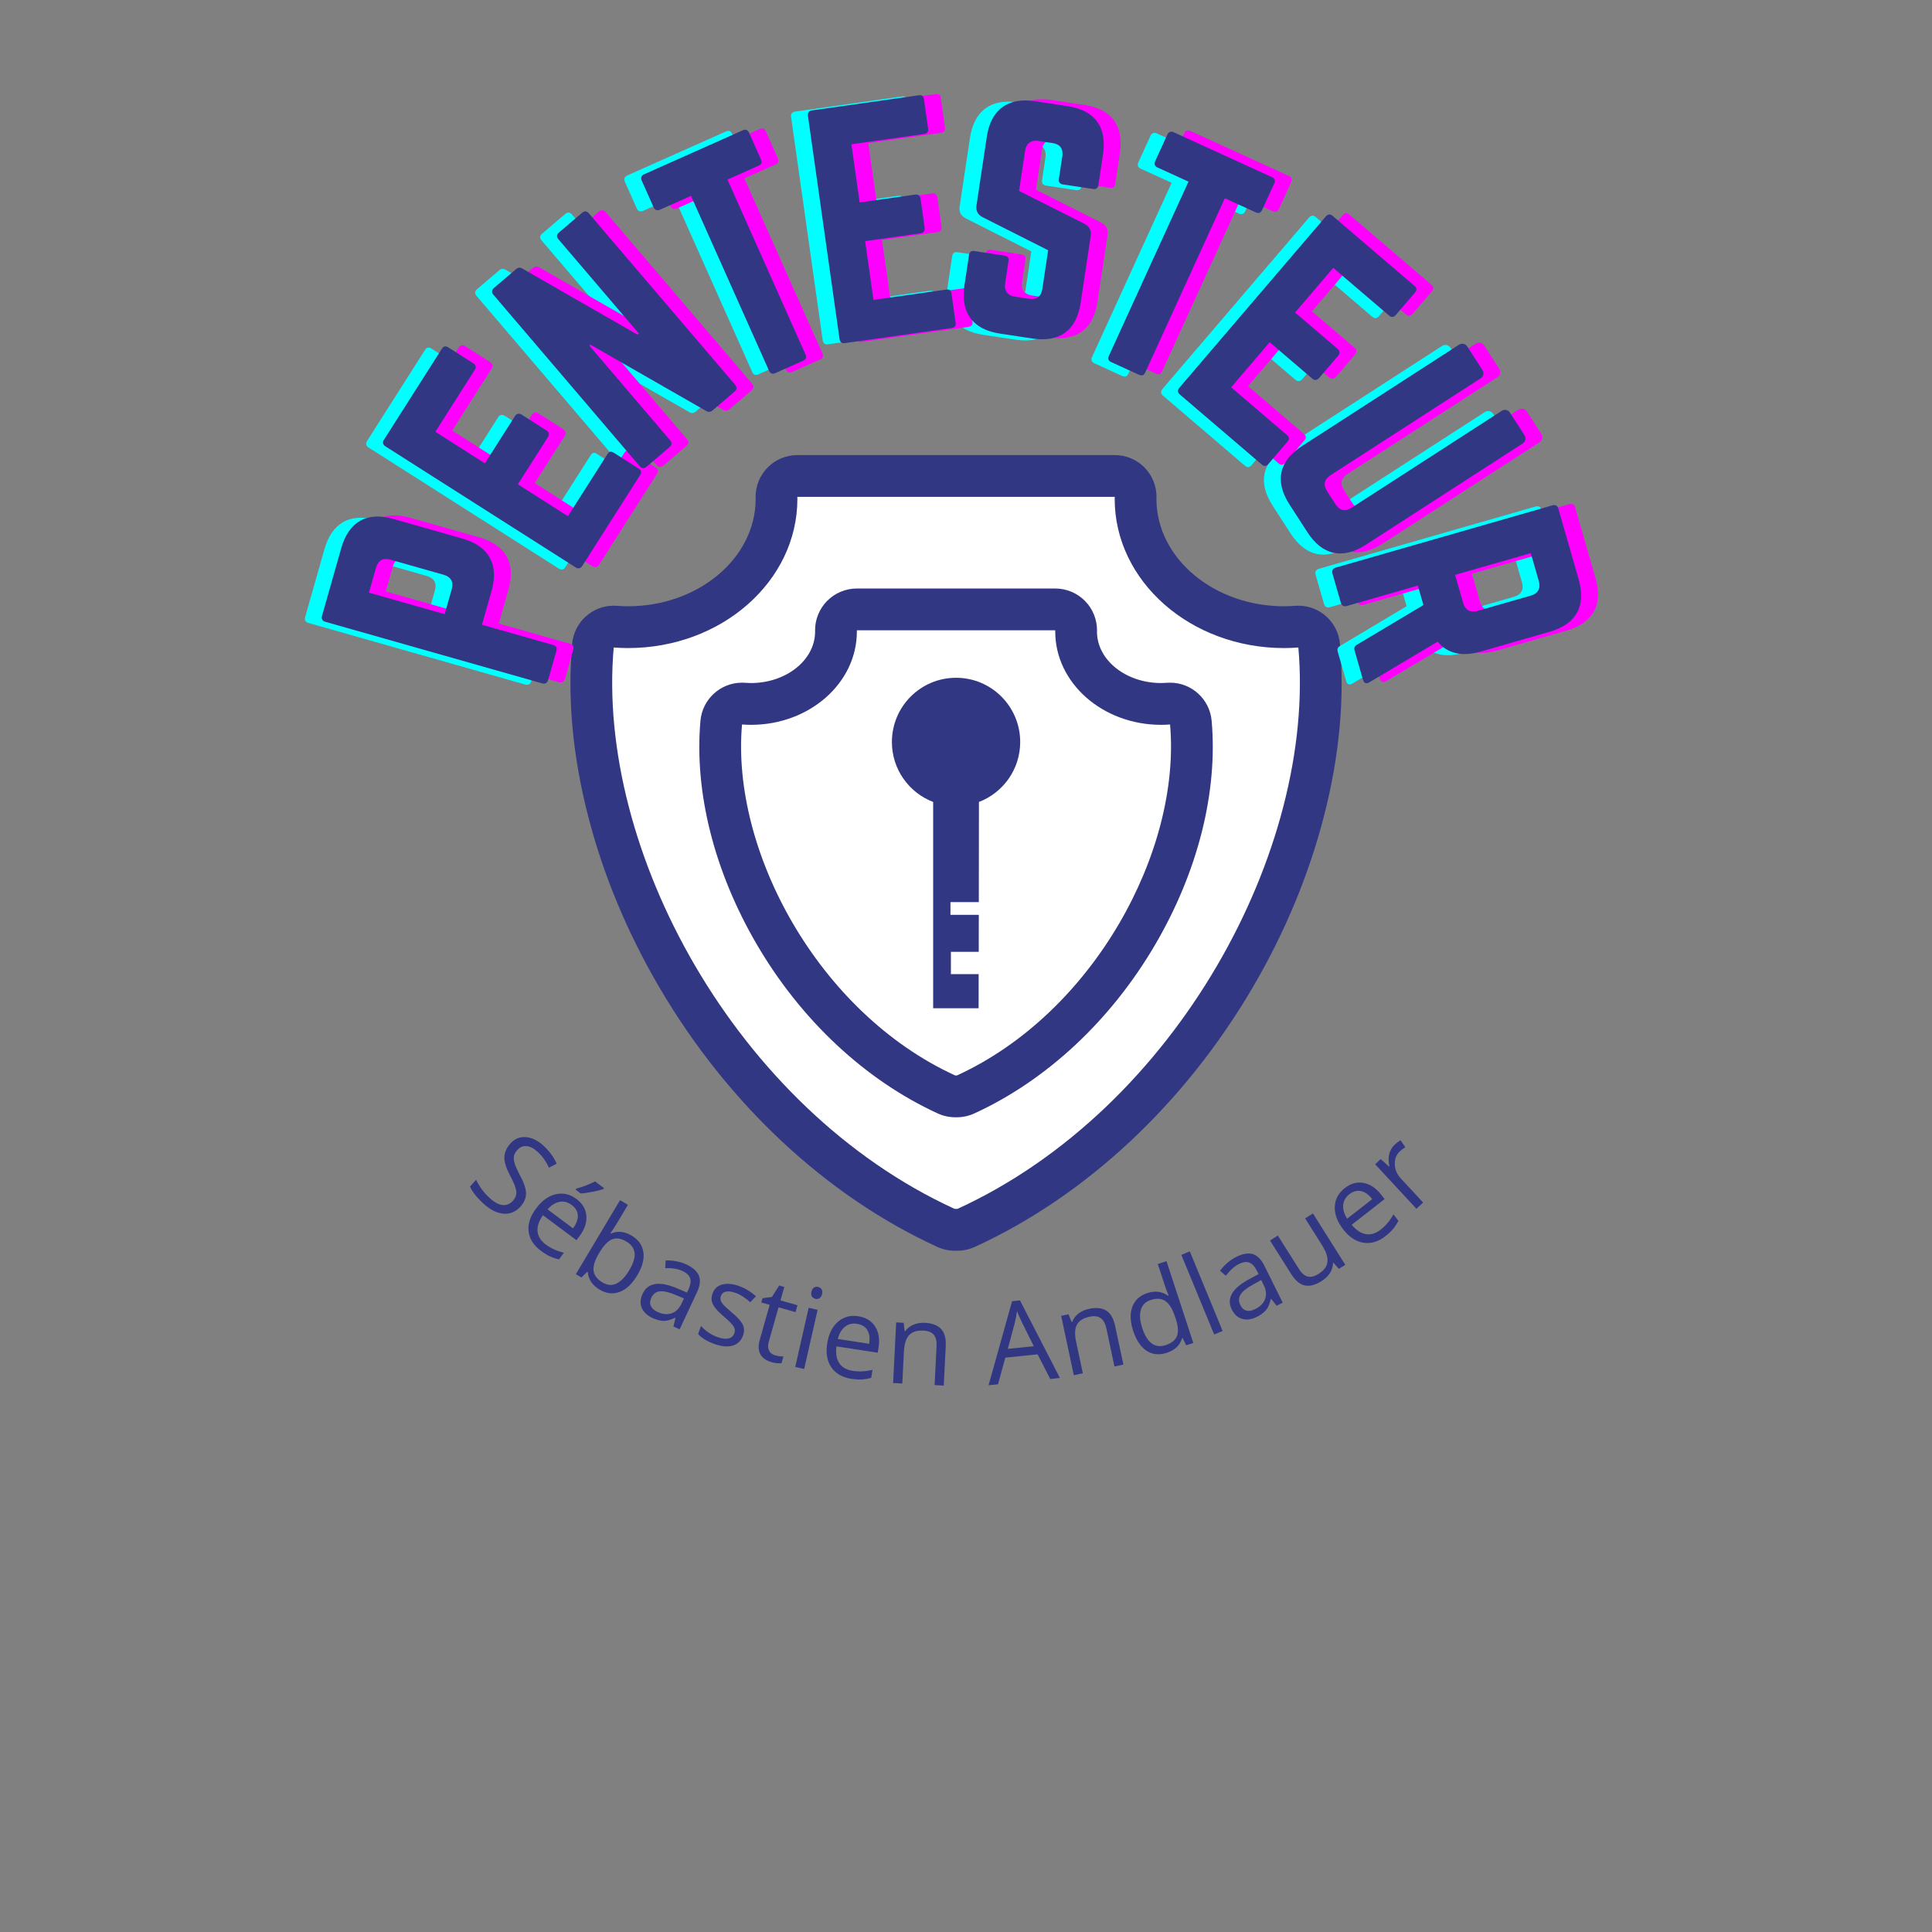 <?xml version="1.0" encoding="UTF-8"?>
<svg xmlns="http://www.w3.org/2000/svg" xmlns:xlink="http://www.w3.org/1999/xlink" width="375pt" height="375pt" viewBox="0 0 375 375" version="1.2">
<rect x="0" y="0" width="375" height="375" fill="#808080" stroke="none"/>
<defs>
<g>
<symbol overflow="visible" id="glyph10-0">
<path style="stroke:none;" d="M 12.094 -10.25 L 18.781 -4.188 L 8.234 7.453 L 1.547 1.391 Z M 3.109 1.312 L 8.156 5.875 L 17.203 -4.109 L 12.156 -8.672 Z M 3.109 1.312 "/>
</symbol>
<symbol overflow="visible" id="glyph10-1">
<path style="stroke:none;" d="M 10.969 4.297 C 10.051 5.316 8.957 5.773 7.688 5.672 C 6.426 5.578 5.16 4.957 3.891 3.812 C 2.504 2.551 1.598 1.41 1.172 0.391 L 2.359 -0.906 C 2.66 -0.27 3.039 0.359 3.5 0.984 C 3.957 1.609 4.461 2.164 5.016 2.656 C 5.922 3.477 6.754 3.926 7.516 4 C 8.273 4.07 8.93 3.801 9.484 3.188 C 9.848 2.781 10.066 2.375 10.141 1.969 C 10.211 1.57 10.156 1.094 9.969 0.531 C 9.789 -0.031 9.441 -0.801 8.922 -1.781 C 8.191 -3.156 7.832 -4.312 7.844 -5.25 C 7.863 -6.195 8.258 -7.102 9.031 -7.969 C 9.844 -8.863 10.828 -9.27 11.984 -9.188 C 13.141 -9.113 14.27 -8.578 15.375 -7.578 C 16.539 -6.523 17.414 -5.344 18 -4.031 L 16.5 -3.25 C 15.906 -4.52 15.156 -5.562 14.25 -6.375 C 13.531 -7.031 12.828 -7.383 12.141 -7.438 C 11.461 -7.5 10.879 -7.258 10.391 -6.719 C 10.016 -6.312 9.785 -5.91 9.703 -5.516 C 9.629 -5.129 9.672 -4.664 9.828 -4.125 C 9.984 -3.594 10.301 -2.867 10.781 -1.953 C 11.613 -0.422 12.035 0.801 12.047 1.719 C 12.055 2.633 11.695 3.492 10.969 4.297 Z M 10.969 4.297 "/>
</symbol>
<symbol overflow="visible" id="glyph11-0">
<path style="stroke:none;" d="M 11.047 -11.359 L 18.281 -5.953 L 8.906 6.641 L 1.672 1.234 Z M 3.234 1 L 8.688 5.062 L 16.734 -5.734 L 11.281 -9.797 Z M 3.234 1 "/>
</symbol>
<symbol overflow="visible" id="glyph11-1">
<path style="stroke:none;" d="M 5.375 4.266 C 3.977 3.223 3.191 1.977 3.016 0.531 C 2.836 -0.914 3.316 -2.398 4.453 -3.922 C 5.578 -5.441 6.848 -6.363 8.266 -6.688 C 9.691 -7.02 11.035 -6.719 12.297 -5.781 C 13.473 -4.906 14.113 -3.82 14.219 -2.531 C 14.332 -1.238 13.914 0.047 12.969 1.328 L 12.297 2.219 L 5.797 -2.625 C 4.992 -1.488 4.645 -0.438 4.75 0.531 C 4.852 1.5 5.383 2.344 6.344 3.062 C 7.363 3.812 8.535 4.344 9.859 4.656 L 8.906 5.938 C 8.238 5.789 7.645 5.594 7.125 5.344 C 6.602 5.102 6.02 4.742 5.375 4.266 Z M 11.375 -4.609 C 10.625 -5.172 9.836 -5.375 9.016 -5.219 C 8.191 -5.062 7.414 -4.578 6.688 -3.766 L 11.625 -0.078 C 12.301 -0.984 12.613 -1.828 12.562 -2.609 C 12.52 -3.391 12.125 -4.055 11.375 -4.609 Z M 12.297 -7.797 C 12.836 -7.941 13.457 -8.145 14.156 -8.406 C 14.852 -8.676 15.438 -8.938 15.906 -9.188 L 17.641 -7.891 L 17.5 -7.688 C 16.969 -7.508 16.25 -7.332 15.344 -7.156 C 14.445 -6.977 13.703 -6.879 13.109 -6.859 L 12.141 -7.578 Z M 12.297 -7.797 "/>
</symbol>
<symbol overflow="visible" id="glyph12-0">
<path style="stroke:none;" d="M 9.828 -12.422 L 17.578 -7.797 L 9.531 5.688 L 1.781 1.062 Z M 3.312 0.672 L 9.156 4.156 L 16.062 -7.406 L 10.219 -10.891 Z M 3.312 0.672 "/>
</symbol>
<symbol overflow="visible" id="glyph12-1">
<path style="stroke:none;" d="M 12.469 -6.5 C 13.789 -5.707 14.547 -4.633 14.734 -3.281 C 14.93 -1.938 14.531 -0.438 13.531 1.219 C 12.539 2.875 11.398 3.941 10.109 4.422 C 8.828 4.898 7.531 4.75 6.219 3.969 C 5.562 3.57 5.031 3.086 4.625 2.516 C 4.227 1.941 4 1.297 3.938 0.578 L 3.828 0.516 L 2.719 1.625 L 1.625 0.969 L 10.203 -13.391 L 11.734 -12.484 L 9.641 -8.984 C 9.18 -8.211 8.738 -7.523 8.312 -6.922 L 8.391 -6.891 C 9.703 -7.473 11.062 -7.344 12.469 -6.5 Z M 11.469 -5.344 C 10.414 -5.969 9.484 -6.117 8.672 -5.797 C 7.859 -5.473 7.023 -4.602 6.172 -3.188 C 5.328 -1.77 4.957 -0.613 5.062 0.281 C 5.176 1.188 5.754 1.953 6.797 2.578 C 7.734 3.141 8.633 3.211 9.5 2.797 C 10.375 2.379 11.195 1.531 11.969 0.25 C 12.758 -1.07 13.113 -2.188 13.031 -3.094 C 12.945 -4.008 12.426 -4.758 11.469 -5.344 Z M 11.469 -5.344 "/>
</symbol>
<symbol overflow="visible" id="glyph13-0">
<path style="stroke:none;" d="M 8.516 -13.359 L 16.703 -9.531 L 10.062 4.703 L 1.875 0.875 Z M 3.359 0.328 L 9.516 3.203 L 15.219 -9 L 9.062 -11.875 Z M 3.359 0.328 "/>
</symbol>
<symbol overflow="visible" id="glyph13-1">
<path style="stroke:none;" d="M 8.266 3.859 L 8.656 2.203 L 8.578 2.156 C 7.734 2.582 6.992 2.789 6.359 2.781 C 5.723 2.77 5.004 2.582 4.203 2.219 C 3.148 1.719 2.453 1.055 2.109 0.234 C 1.766 -0.586 1.828 -1.5 2.297 -2.5 C 3.305 -4.664 5.562 -5 9.062 -3.5 L 10.891 -2.719 L 11.203 -3.359 C 11.586 -4.203 11.691 -4.906 11.516 -5.469 C 11.336 -6.039 10.852 -6.516 10.062 -6.891 C 9.176 -7.305 8.047 -7.5 6.672 -7.469 L 6.75 -8.938 C 7.414 -8.977 8.098 -8.93 8.797 -8.797 C 9.492 -8.672 10.156 -8.461 10.781 -8.172 C 12.051 -7.578 12.859 -6.852 13.203 -6 C 13.555 -5.145 13.445 -4.098 12.875 -2.859 L 9.469 4.422 Z M 5.156 1.031 C 6.156 1.5 7.07 1.594 7.906 1.312 C 8.738 1.031 9.391 0.383 9.859 -0.625 L 10.312 -1.578 L 8.672 -2.266 C 7.359 -2.816 6.332 -3.047 5.594 -2.953 C 4.863 -2.867 4.328 -2.457 3.984 -1.719 C 3.703 -1.125 3.664 -0.586 3.875 -0.109 C 4.094 0.359 4.52 0.738 5.156 1.031 Z M 5.156 1.031 "/>
</symbol>
<symbol overflow="visible" id="glyph14-0">
<path style="stroke:none;" d="M 7.297 -14.062 L 15.781 -10.984 L 10.438 3.781 L 1.953 0.703 Z M 3.391 0.016 L 9.781 2.344 L 14.359 -10.312 L 7.969 -12.641 Z M 3.391 0.016 "/>
</symbol>
<symbol overflow="visible" id="glyph14-1">
<path style="stroke:none;" d="M 10.016 0.203 C 9.641 1.242 8.961 1.898 7.984 2.172 C 7.016 2.453 5.844 2.344 4.469 1.844 C 2.988 1.312 1.93 0.664 1.297 -0.094 L 1.859 -1.656 C 2.273 -1.188 2.758 -0.758 3.312 -0.375 C 3.875 0 4.43 0.285 4.984 0.484 C 5.867 0.805 6.598 0.906 7.172 0.781 C 7.742 0.664 8.133 0.328 8.344 -0.234 C 8.5 -0.672 8.445 -1.109 8.188 -1.547 C 7.926 -1.992 7.32 -2.613 6.375 -3.406 C 5.5 -4.164 4.895 -4.77 4.562 -5.219 C 4.227 -5.664 4.02 -6.109 3.938 -6.547 C 3.863 -6.984 3.922 -7.457 4.109 -7.969 C 4.43 -8.863 5.051 -9.438 5.969 -9.688 C 6.895 -9.945 7.992 -9.848 9.266 -9.391 C 10.461 -8.953 11.547 -8.289 12.516 -7.406 L 11.422 -6.25 C 10.473 -7.113 9.547 -7.711 8.641 -8.047 C 7.848 -8.328 7.203 -8.414 6.703 -8.312 C 6.211 -8.207 5.891 -7.938 5.734 -7.5 C 5.629 -7.195 5.609 -6.914 5.672 -6.656 C 5.742 -6.395 5.914 -6.109 6.188 -5.797 C 6.457 -5.484 7.008 -4.973 7.844 -4.266 C 8.977 -3.316 9.691 -2.516 9.984 -1.859 C 10.273 -1.211 10.285 -0.523 10.016 0.203 Z M 10.016 0.203 "/>
</symbol>
<symbol overflow="visible" id="glyph15-0">
<path style="stroke:none;" d="M 6.281 -14.547 L 14.969 -12.078 L 10.688 3.031 L 2 0.562 Z M 3.375 -0.203 L 9.922 1.641 L 13.578 -11.328 L 7.031 -13.172 Z M 3.375 -0.203 "/>
</symbol>
<symbol overflow="visible" id="glyph15-1">
<path style="stroke:none;" d="M 5.812 0.344 C 6.125 0.438 6.426 0.5 6.719 0.531 C 7.008 0.562 7.25 0.578 7.438 0.578 L 7.062 1.875 C 6.844 1.914 6.547 1.914 6.172 1.875 C 5.797 1.832 5.461 1.77 5.172 1.688 C 2.973 1.062 2.203 -0.406 2.859 -2.719 L 4.766 -9.453 L 3.141 -9.906 L 3.375 -10.734 L 5.203 -10.984 L 6.609 -13.203 L 7.609 -12.922 L 6.859 -10.312 L 10.156 -9.375 L 9.781 -8.031 L 6.484 -8.969 L 4.594 -2.297 C 4.406 -1.609 4.422 -1.035 4.641 -0.578 C 4.859 -0.117 5.25 0.188 5.812 0.344 Z M 5.812 0.344 "/>
</symbol>
<symbol overflow="visible" id="glyph16-0">
<path style="stroke:none;" d="M 5.5 -14.859 L 14.297 -12.859 L 10.828 2.453 L 2.031 0.453 Z M 3.359 -0.391 L 9.984 1.109 L 12.969 -12.031 L 6.344 -13.531 Z M 3.359 -0.391 "/>
</symbol>
<symbol overflow="visible" id="glyph16-1">
<path style="stroke:none;" d="M 3.578 0.812 L 1.844 0.422 L 4.453 -11.062 L 6.188 -10.672 Z M 5 -14.203 C 5.094 -14.598 5.258 -14.863 5.5 -15 C 5.738 -15.145 6.008 -15.18 6.312 -15.109 C 6.582 -15.047 6.797 -14.898 6.953 -14.672 C 7.109 -14.441 7.145 -14.133 7.062 -13.75 C 6.969 -13.352 6.797 -13.078 6.547 -12.922 C 6.305 -12.773 6.051 -12.734 5.781 -12.797 C 5.477 -12.867 5.25 -13.02 5.094 -13.25 C 4.938 -13.488 4.906 -13.805 5 -14.203 Z M 5 -14.203 "/>
</symbol>
<symbol overflow="visible" id="glyph17-0">
<path style="stroke:none;" d="M 4.438 -15.203 L 13.375 -13.828 L 10.984 1.688 L 2.047 0.312 Z M 3.328 -0.625 L 10.047 0.406 L 12.094 -12.906 L 5.375 -13.938 Z M 3.328 -0.625 "/>
</symbol>
<symbol overflow="visible" id="glyph17-1">
<path style="stroke:none;" d="M 6.75 1.266 C 5.031 0.992 3.754 0.258 2.922 -0.938 C 2.086 -2.145 1.812 -3.68 2.094 -5.547 C 2.383 -7.422 3.078 -8.836 4.172 -9.797 C 5.273 -10.754 6.602 -11.113 8.156 -10.875 C 9.613 -10.645 10.691 -9.984 11.391 -8.891 C 12.086 -7.805 12.316 -6.477 12.078 -4.906 L 11.906 -3.797 L 3.891 -5.031 C 3.723 -3.645 3.91 -2.551 4.453 -1.75 C 4.992 -0.945 5.859 -0.457 7.047 -0.281 C 8.297 -0.082 9.578 -0.148 10.891 -0.484 L 10.641 1.078 C 9.984 1.254 9.367 1.359 8.797 1.391 C 8.223 1.422 7.539 1.379 6.75 1.266 Z M 7.891 -9.406 C 6.961 -9.551 6.176 -9.359 5.531 -8.828 C 4.883 -8.305 4.426 -7.52 4.156 -6.469 L 10.234 -5.531 C 10.41 -6.645 10.297 -7.531 9.891 -8.188 C 9.484 -8.852 8.816 -9.258 7.891 -9.406 Z M 7.891 -9.406 "/>
</symbol>
<symbol overflow="visible" id="glyph18-0">
<path style="stroke:none;" d="M 2.875 -15.578 L 11.891 -15.125 L 11.094 0.562 L 2.078 0.109 Z M 3.25 -0.969 L 10.031 -0.609 L 10.719 -14.062 L 3.938 -14.422 Z M 3.25 -0.969 "/>
</symbol>
<symbol overflow="visible" id="glyph18-1">
<path style="stroke:none;" d="M 9.938 0.5 L 10.328 -7.094 C 10.379 -8.062 10.195 -8.789 9.781 -9.281 C 9.363 -9.77 8.688 -10.035 7.75 -10.078 C 6.531 -10.141 5.617 -9.852 5.016 -9.219 C 4.41 -8.582 4.066 -7.5 3.984 -5.969 L 3.672 0.188 L 1.891 0.094 L 2.484 -11.672 L 3.938 -11.594 L 4.141 -9.953 L 4.234 -9.953 C 4.629 -10.516 5.16 -10.938 5.828 -11.219 C 6.492 -11.508 7.234 -11.633 8.047 -11.594 C 9.461 -11.52 10.508 -11.125 11.188 -10.406 C 11.875 -9.688 12.18 -8.578 12.109 -7.078 L 11.719 0.594 Z M 9.938 0.5 "/>
</symbol>
<symbol overflow="visible" id="glyph19-0">
<path style="stroke:none;" d="M 0.469 -15.844 L 9.453 -16.75 L 11.047 -1.125 L 2.062 -0.219 Z M 3.062 -1.453 L 9.828 -2.141 L 8.453 -15.531 L 1.688 -14.844 Z M 3.062 -1.453 "/>
</symbol>
<symbol overflow="visible" id="glyph19-1">
<path style="stroke:none;" d="M 11.969 -1.219 L 9.516 -6 L 3.25 -5.359 L 1.828 -0.188 L 0 0 L 4.562 -16.312 L 6.094 -16.469 L 13.844 -1.422 Z M 8.781 -7.578 L 6.469 -12.219 C 6.176 -12.812 5.859 -13.535 5.516 -14.391 C 5.43 -13.703 5.285 -12.93 5.078 -12.078 L 3.734 -7.062 Z M 8.781 -7.578 "/>
</symbol>
<symbol overflow="visible" id="glyph20-0">
<path style="stroke:none;" d="M -1.234 -15.797 L 7.594 -17.672 L 10.859 -2.312 L 2.031 -0.438 Z M 2.891 -1.766 L 9.531 -3.172 L 6.719 -16.344 L 0.078 -14.938 Z M 2.891 -1.766 "/>
</symbol>
<symbol overflow="visible" id="glyph20-1">
<path style="stroke:none;" d="M 9.734 -2.078 L 8.156 -9.516 C 7.945 -10.461 7.578 -11.117 7.047 -11.484 C 6.523 -11.848 5.805 -11.93 4.891 -11.734 C 3.68 -11.484 2.867 -10.973 2.453 -10.203 C 2.035 -9.43 1.988 -8.297 2.312 -6.797 L 3.594 -0.766 L 1.844 -0.391 L -0.609 -11.906 L 0.812 -12.219 L 1.438 -10.688 L 1.531 -10.719 C 1.758 -11.352 2.16 -11.895 2.734 -12.344 C 3.305 -12.789 3.992 -13.098 4.797 -13.266 C 6.18 -13.566 7.289 -13.457 8.125 -12.938 C 8.969 -12.426 9.547 -11.438 9.859 -9.969 L 11.469 -2.453 Z M 9.734 -2.078 "/>
</symbol>
<symbol overflow="visible" id="glyph21-0">
<path style="stroke:none;" d="M -2.906 -15.562 L 5.688 -18.375 L 10.562 -3.453 L 1.969 -0.641 Z M 2.688 -2.047 L 9.141 -4.172 L 4.953 -16.984 L -1.5 -14.859 Z M 2.688 -2.047 "/>
</symbol>
<symbol overflow="visible" id="glyph21-1">
<path style="stroke:none;" d="M 8.938 -4.578 L 8.844 -4.547 C 8.426 -3.16 7.438 -2.211 5.875 -1.703 C 4.406 -1.223 3.102 -1.348 1.969 -2.078 C 0.832 -2.816 -0.039 -4.109 -0.656 -5.953 C -1.25 -7.797 -1.301 -9.359 -0.812 -10.641 C -0.332 -11.93 0.633 -12.816 2.094 -13.297 C 3.613 -13.785 4.953 -13.613 6.109 -12.781 L 6.25 -12.812 L 5.906 -13.609 L 5.625 -14.375 L 4.125 -18.938 L 5.812 -19.5 L 11.016 -3.609 L 9.641 -3.156 Z M 5.641 -3.188 C 6.797 -3.57 7.531 -4.16 7.844 -4.953 C 8.156 -5.754 8.082 -6.859 7.625 -8.266 L 7.5 -8.609 C 6.988 -10.191 6.352 -11.238 5.594 -11.75 C 4.844 -12.258 3.891 -12.328 2.734 -11.953 C 1.742 -11.629 1.109 -10.988 0.828 -10.031 C 0.555 -9.082 0.648 -7.906 1.109 -6.5 C 1.578 -5.07 2.191 -4.078 2.953 -3.516 C 3.723 -2.961 4.617 -2.852 5.641 -3.188 Z M 5.641 -3.188 "/>
</symbol>
<symbol overflow="visible" id="glyph22-0">
<path style="stroke:none;" d="M -4.062 -15.312 L 4.281 -18.75 L 10.266 -4.234 L 1.922 -0.797 Z M 2.531 -2.266 L 8.812 -4.859 L 3.672 -17.297 L -2.609 -14.703 Z M 2.531 -2.266 "/>
</symbol>
<symbol overflow="visible" id="glyph22-1">
<path style="stroke:none;" d="M 3.391 -1.406 L 1.75 -0.719 L -4.625 -16.172 L -2.984 -16.859 Z M 3.391 -1.406 "/>
</symbol>
<symbol overflow="visible" id="glyph23-0">
<path style="stroke:none;" d="M -5.125 -14.984 L 2.969 -19 L 9.953 -4.938 L 1.859 -0.922 Z M 2.359 -2.422 L 8.438 -5.438 L 2.438 -17.5 L -3.641 -14.484 Z M 2.359 -2.422 "/>
</symbol>
<symbol overflow="visible" id="glyph23-1">
<path style="stroke:none;" d="M 8.172 -4.062 L 7.109 -5.406 L 7.031 -5.359 C 6.844 -4.441 6.539 -3.734 6.125 -3.234 C 5.719 -2.742 5.125 -2.301 4.344 -1.906 C 3.301 -1.383 2.348 -1.25 1.484 -1.5 C 0.629 -1.75 -0.047 -2.367 -0.547 -3.359 C -1.598 -5.492 -0.445 -7.457 2.906 -9.25 L 4.672 -10.203 L 4.344 -10.844 C 3.938 -11.676 3.453 -12.203 2.891 -12.422 C 2.336 -12.641 1.672 -12.555 0.891 -12.172 C 0.004 -11.734 -0.852 -10.969 -1.688 -9.875 L -2.797 -10.844 C -2.41 -11.395 -1.945 -11.898 -1.406 -12.359 C -0.863 -12.828 -0.285 -13.219 0.328 -13.531 C 1.586 -14.156 2.66 -14.336 3.547 -14.078 C 4.43 -13.816 5.176 -13.07 5.781 -11.844 L 9.359 -4.656 Z M 4.016 -3.406 C 5.004 -3.895 5.645 -4.551 5.938 -5.375 C 6.238 -6.195 6.145 -7.102 5.656 -8.094 L 5.188 -9.047 L 3.625 -8.188 C 2.375 -7.508 1.555 -6.852 1.172 -6.219 C 0.785 -5.594 0.773 -4.91 1.141 -4.172 C 1.422 -3.598 1.812 -3.242 2.312 -3.109 C 2.812 -2.984 3.379 -3.082 4.016 -3.406 Z M 4.016 -3.406 "/>
</symbol>
<symbol overflow="visible" id="glyph24-0">
<path style="stroke:none;" d="M -6.609 -14.391 L 1.016 -19.203 L 9.391 -5.922 L 1.766 -1.109 Z M 2.109 -2.656 L 7.859 -6.281 L 0.672 -17.672 L -5.078 -14.047 Z M 2.109 -2.656 "/>
</symbol>
<symbol overflow="visible" id="glyph24-1">
<path style="stroke:none;" d="M -3.266 -11.875 L 0.812 -5.406 C 1.32 -4.594 1.883 -4.098 2.5 -3.922 C 3.125 -3.754 3.832 -3.922 4.625 -4.422 C 5.664 -5.078 6.242 -5.836 6.359 -6.703 C 6.484 -7.578 6.141 -8.664 5.328 -9.969 L 2.031 -15.203 L 3.547 -16.156 L 9.828 -6.188 L 8.578 -5.406 L 7.516 -6.609 L 7.438 -6.547 C 7.438 -5.859 7.242 -5.211 6.859 -4.609 C 6.473 -4.004 5.926 -3.477 5.219 -3.031 C 4.008 -2.27 2.926 -1.988 1.969 -2.188 C 1.008 -2.383 0.129 -3.117 -0.672 -4.391 L -4.781 -10.906 Z M -3.266 -11.875 "/>
</symbol>
<symbol overflow="visible" id="glyph25-0">
<path style="stroke:none;" d="M -8.047 -13.641 L -0.938 -19.203 L 8.75 -6.844 L 1.641 -1.281 Z M 1.828 -2.859 L 7.172 -7.047 L -1.141 -17.641 L -6.484 -13.453 Z M 1.828 -2.859 "/>
</symbol>
<symbol overflow="visible" id="glyph25-1">
<path style="stroke:none;" d="M 5.547 -4.062 C 4.172 -2.988 2.758 -2.562 1.312 -2.781 C -0.133 -3 -1.441 -3.848 -2.609 -5.328 C -3.773 -6.816 -4.332 -8.289 -4.281 -9.75 C -4.227 -11.207 -3.582 -12.422 -2.344 -13.391 C -1.188 -14.297 0.023 -14.629 1.297 -14.391 C 2.578 -14.148 3.707 -13.406 4.688 -12.156 L 5.391 -11.266 L -1 -6.266 C -0.113 -5.211 0.805 -4.609 1.766 -4.453 C 2.723 -4.297 3.676 -4.586 4.625 -5.328 C 5.625 -6.109 6.453 -7.094 7.109 -8.281 L 8.078 -7.031 C 7.742 -6.426 7.395 -5.898 7.031 -5.453 C 6.664 -5.016 6.172 -4.551 5.547 -4.062 Z M -1.453 -12.203 C -2.191 -11.617 -2.594 -10.906 -2.656 -10.062 C -2.719 -9.227 -2.457 -8.359 -1.875 -7.453 L 2.984 -11.25 C 2.297 -12.133 1.566 -12.656 0.797 -12.812 C 0.035 -12.977 -0.711 -12.773 -1.453 -12.203 Z M -1.453 -12.203 "/>
</symbol>
<symbol overflow="visible" id="glyph26-0">
<path style="stroke:none;" d="M -9.172 -12.922 L -2.547 -19.078 L 8.141 -7.562 L 1.516 -1.406 Z M 1.578 -3 L 6.547 -7.625 L -2.609 -17.5 L -7.578 -12.875 Z M 1.578 -3 "/>
</symbol>
<symbol overflow="visible" id="glyph26-1">
<path style="stroke:none;" d="M -2.828 -13.719 C -2.453 -14.07 -2.078 -14.363 -1.703 -14.594 L -0.766 -13.219 C -1.191 -12.957 -1.539 -12.703 -1.812 -12.453 C -2.508 -11.797 -2.844 -10.953 -2.812 -9.922 C -2.789 -8.898 -2.391 -7.969 -1.609 -7.125 L 2.688 -2.5 L 1.391 -1.281 L -6.625 -9.922 L -5.547 -10.922 L -3.922 -9.453 L -3.844 -9.516 C -4.051 -10.379 -4.066 -11.172 -3.891 -11.891 C -3.723 -12.609 -3.367 -13.219 -2.828 -13.719 Z M -2.828 -13.719 "/>
</symbol>
<symbol overflow="visible" id="glyph0-0">
<path style="stroke:none;" d="M -0.098 -2.992 C 0.449 -2.836 0.871 -3.07 1.027 -3.621 L 2.648 -9.324 C 2.82 -9.93 2.57 -10.297 2.02 -10.453 L -11.801 -14.379 L -9.934 -20.961 C -8.469 -26.117 -10.488 -29.652 -15.586 -31.102 L -28.973 -34.906 C -34.129 -36.371 -37.648 -34.406 -39.113 -29.25 L -42.855 -16.086 C -43.008 -15.535 -42.773 -15.113 -42.227 -14.957 Z M -19.043 -16.434 L -33.742 -20.609 L -32.371 -25.438 C -31.953 -26.918 -30.98 -27.414 -29.555 -27.008 L -19.242 -24.078 C -17.871 -23.691 -17.25 -22.742 -17.672 -21.262 Z M -19.043 -16.434 "/>
</symbol>
<symbol overflow="visible" id="glyph1-0">
<path style="stroke:none;" d="M -23.965 -45.605 C -24.445 -45.91 -24.859 -45.902 -25.227 -45.324 L -36.492 -27.621 C -36.77 -27.188 -36.664 -26.719 -36.184 -26.41 L 0.762 -2.895 C 1.242 -2.59 1.715 -2.695 1.992 -3.125 L 13.258 -20.828 C 13.625 -21.406 13.461 -21.781 12.977 -22.09 L 8.168 -25.152 C 7.641 -25.488 7.277 -25.449 6.91 -24.871 L -0.746 -12.844 L -10.465 -19.031 L -4.617 -28.219 C -4.309 -28.699 -4.414 -29.172 -4.941 -29.508 L -9.707 -32.539 C -10.234 -32.875 -10.707 -32.77 -11.012 -32.289 L -16.863 -23.102 L -26.48 -29.227 L -18.828 -41.254 C -18.461 -41.828 -18.676 -42.234 -19.156 -42.543 Z M -23.965 -45.605 "/>
</symbol>
<symbol overflow="visible" id="glyph2-0">
<path style="stroke:none;" d="M -14.121 -47.918 C -14.598 -47.508 -14.594 -47.062 -14.223 -46.629 L 1.395 -28.324 L 1.133 -28.102 L -21.188 -40.914 C -21.652 -41.191 -22.062 -41.145 -22.449 -40.809 L -26.746 -37.145 C -27.18 -36.777 -27.219 -36.293 -26.848 -35.859 L 1.578 -2.543 C 1.945 -2.109 2.43 -2.074 2.863 -2.441 L 7.375 -6.293 C 7.852 -6.699 7.848 -7.145 7.477 -7.578 L -8.215 -25.973 L -8 -26.156 L 14.441 -13.297 C 14.906 -13.016 15.312 -13.066 15.703 -13.398 L 19.996 -17.062 C 20.434 -17.434 20.469 -17.914 20.102 -18.348 L -8.324 -51.664 C -8.695 -52.098 -9.176 -52.137 -9.609 -51.766 Z M -14.121 -47.918 "/>
</symbol>
<symbol overflow="visible" id="glyph3-0">
<path style="stroke:none;" d="M -16.191 -42.73 C -16.711 -42.496 -16.883 -42.043 -16.652 -41.523 L -14.328 -36.316 C -14.098 -35.797 -13.645 -35.621 -13.125 -35.855 L -7.082 -38.551 L 8.066 -4.598 C 8.32 -4.023 8.75 -3.902 9.27 -4.137 L 14.684 -6.551 C 15.258 -6.809 15.402 -7.184 15.148 -7.758 L 0 -41.711 L 6.039 -44.406 C 6.613 -44.66 6.734 -45.09 6.504 -45.609 L 4.18 -50.816 C 3.945 -51.336 3.547 -51.535 2.973 -51.277 Z M -16.191 -42.73 "/>
</symbol>
<symbol overflow="visible" id="glyph4-0">
<path style="stroke:none;" d="M 19.082 -47.855 C 19 -48.418 18.727 -48.727 18.051 -48.629 L -2.727 -45.688 C -3.234 -45.613 -3.527 -45.227 -3.445 -44.664 L 2.695 -1.305 C 2.773 -0.738 3.16 -0.449 3.668 -0.52 L 24.445 -3.461 C 25.125 -3.559 25.301 -3.93 25.223 -4.492 L 24.422 -10.141 C 24.336 -10.762 24.07 -11.012 23.391 -10.914 L 9.277 -8.918 L 7.66 -20.32 L 18.445 -21.848 C 19.008 -21.93 19.301 -22.316 19.211 -22.938 L 18.422 -28.527 C 18.332 -29.145 17.945 -29.438 17.383 -29.355 L 6.598 -27.828 L 4.996 -39.121 L 19.113 -41.121 C 19.789 -41.219 19.961 -41.645 19.879 -42.207 Z M 19.082 -47.855 "/>
</symbol>
<symbol overflow="visible" id="glyph5-0">
<path style="stroke:none;" d="M 17.727 -43.465 C 12.484 -44.254 9.184 -41.867 8.387 -36.566 L 6.383 -23.258 C 6.223 -22.188 6.629 -21.434 7.594 -20.941 L 20.293 -14.535 L 19.164 -7.035 C 18.938 -5.512 18.035 -4.898 16.57 -5.117 L 13.863 -5.527 C 12.453 -5.738 11.719 -6.598 11.949 -8.121 L 12.602 -12.461 C 12.695 -13.082 12.453 -13.406 11.836 -13.5 L 5.969 -14.383 C 5.406 -14.469 5.027 -14.238 4.934 -13.617 L 4.043 -7.695 C 3.242 -2.395 5.695 0.855 10.938 1.645 L 17.254 2.598 C 22.555 3.395 25.797 1 26.598 -4.301 L 28.555 -17.328 C 28.719 -18.398 28.305 -19.094 27.406 -19.633 L 14.645 -26.051 L 15.816 -33.832 C 16.039 -35.301 17.004 -35.961 18.41 -35.75 L 21.117 -35.344 C 22.641 -35.113 23.254 -34.215 23.035 -32.746 L 22.371 -28.348 C 22.289 -27.785 22.574 -27.395 23.141 -27.312 L 29.004 -26.43 C 29.625 -26.336 29.957 -26.629 30.043 -27.195 L 30.941 -33.172 C 31.738 -38.473 29.344 -41.715 24.043 -42.512 Z M 17.727 -43.465 "/>
</symbol>
<symbol overflow="visible" id="glyph6-0">
<path style="stroke:none;" d="M 21.344 -40.402 C 20.824 -40.641 20.371 -40.469 20.133 -39.953 L 17.766 -34.766 C 17.527 -34.246 17.695 -33.793 18.215 -33.555 L 24.23 -30.809 L 8.781 3.008 C 8.52 3.578 8.715 3.98 9.23 4.219 L 14.625 6.684 C 15.195 6.941 15.574 6.801 15.836 6.23 L 31.285 -27.586 L 37.301 -24.836 C 37.871 -24.574 38.273 -24.77 38.512 -25.285 L 40.879 -30.473 C 41.117 -30.992 41 -31.422 40.43 -31.684 Z M 21.344 -40.402 "/>
</symbol>
<symbol overflow="visible" id="glyph7-0">
<path style="stroke:none;" d="M 48.512 -17.336 C 48.883 -17.77 48.934 -18.18 48.414 -18.625 L 32.465 -32.262 C 32.074 -32.594 31.594 -32.559 31.223 -32.125 L 2.762 1.16 C 2.391 1.594 2.426 2.074 2.816 2.41 L 18.766 16.047 C 19.285 16.492 19.68 16.379 20.051 15.945 L 23.758 11.613 C 24.164 11.137 24.176 10.77 23.656 10.324 L 12.824 1.062 L 20.309 -7.691 L 28.586 -0.613 C 29.02 -0.242 29.5 -0.281 29.91 -0.758 L 33.578 -5.051 C 33.984 -5.527 33.949 -6.008 33.516 -6.379 L 25.238 -13.457 L 32.648 -22.125 L 43.484 -12.859 C 44.004 -12.414 44.438 -12.57 44.809 -13.004 Z M 48.512 -17.336 "/>
</symbol>
<symbol overflow="visible" id="glyph8-0">
<path style="stroke:none;" d="M 48.777 -8.551 C 48.438 -9.078 47.73 -9.23 47.203 -8.891 L 18.074 9.914 C 16.781 10.75 15.727 10.48 14.922 9.234 L 13.312 6.746 C 12.508 5.5 12.699 4.426 13.992 3.59 L 43.121 -15.211 C 43.648 -15.555 43.801 -16.262 43.461 -16.789 L 40.492 -21.387 C 40.148 -21.914 39.441 -22.066 38.914 -21.727 L 8.445 -2.059 C 3.941 0.848 3.094 4.789 6 9.293 L 9.465 14.66 C 12.371 19.164 16.312 20.012 20.816 17.105 L 51.285 -2.566 C 51.812 -2.906 51.965 -3.613 51.625 -4.141 Z M 48.777 -8.551 "/>
</symbol>
<symbol overflow="visible" id="glyph9-0">
<path style="stroke:none;" d="M 43.211 14.934 C 48.363 13.453 50.316 9.926 48.836 4.773 L 44.883 -8.98 C 44.727 -9.531 44.301 -9.766 43.754 -9.605 L 1.664 2.488 C 1.117 2.645 0.883 3.07 1.039 3.617 L 2.676 9.316 C 2.836 9.863 3.258 10.098 3.805 9.941 L 17.617 5.973 L 18.703 9.754 L 5.84 17.426 C 5.375 17.68 5.18 18.031 5.34 18.578 L 6.977 24.277 C 7.148 24.883 7.574 25.117 8.184 24.762 L 21.457 16.855 C 23.363 19.152 26.168 19.832 29.84 18.777 Z M 24.852 3.895 L 39.539 -0.328 L 41.098 5.098 C 41.508 6.523 40.961 7.512 39.535 7.922 L 29.234 10.883 C 27.809 11.293 26.82 10.746 26.41 9.32 Z M 24.852 3.895 "/>
</symbol>
</g>
<clipPath id="clip1">
  <path d="M 110.098 88.211 L 260.848 88.211 L 260.848 242.711 L 110.098 242.711 Z M 110.098 88.211 "/>
</clipPath>
</defs>
<g id="surface1">
<path style=" stroke:none;fill-rule:nonzero;fill:rgb(100%,100%,100%);fill-opacity:1;" d="M 185.57 238.703 C 185.5 238.707 185.434 238.707 185.359 238.707 C 184.746 238.707 184.156 238.582 183.602 238.328 C 162.797 228.793 144.281 211.477 131.457 189.562 C 119.281 168.762 113.316 145.344 115.09 125.32 C 115.273 123.215 117.039 121.625 119.121 121.625 C 119.219 121.625 119.32 121.629 119.422 121.633 C 120.324 121.703 121.137 121.734 121.895 121.734 C 137.773 121.734 150.699 110.582 150.727 96.871 C 150.715 96.719 150.711 96.609 150.711 96.5 C 150.695 95.414 151.113 94.367 151.875 93.594 C 152.637 92.82 153.676 92.387 154.762 92.387 L 216.375 92.387 C 217.465 92.387 218.504 92.82 219.266 93.598 C 220.027 94.371 220.445 95.422 220.426 96.508 C 220.426 96.617 220.422 96.727 220.414 96.836 C 220.414 110.562 233.344 121.734 249.242 121.734 C 250.004 121.734 250.812 121.703 251.715 121.633 C 251.816 121.629 251.918 121.625 252.016 121.625 C 254.098 121.625 255.863 123.215 256.047 125.32 C 257.82 145.344 251.855 168.762 239.68 189.562 C 226.855 211.477 208.34 228.793 187.543 238.324 C 186.984 238.582 186.391 238.707 185.777 238.707 C 185.703 238.707 185.637 238.707 185.57 238.703 Z M 185.57 238.703 "/>
<g clip-path="url(#clip1)" clip-rule="nonzero">
<path style=" stroke:none;fill-rule:nonzero;fill:rgb(19.22%,21.57%,51.369%);fill-opacity:1;" d="M 216.375 96.441 C 216.375 96.57 216.359 96.699 216.359 96.828 C 216.359 112.824 231.082 125.789 249.242 125.789 C 250.176 125.789 251.098 125.746 252.012 125.68 C 255.473 164.785 228.395 215.137 185.859 234.637 C 185.832 234.648 185.805 234.652 185.777 234.652 C 185.711 234.652 185.637 234.629 185.566 234.629 C 185.5 234.629 185.426 234.652 185.359 234.652 C 185.332 234.652 185.305 234.648 185.277 234.637 C 142.742 215.137 115.66 164.785 119.121 125.68 C 120.035 125.746 120.961 125.789 121.895 125.789 C 140.055 125.789 154.773 112.824 154.773 96.828 C 154.773 96.695 154.762 96.57 154.758 96.441 L 216.375 96.441 M 216.375 88.328 L 154.762 88.328 C 152.59 88.328 150.512 89.199 148.988 90.75 C 147.465 92.297 146.625 94.391 146.66 96.566 C 146.66 96.699 146.664 96.832 146.672 96.965 C 146.586 108.398 135.504 117.676 121.895 117.676 C 121.234 117.676 120.523 117.648 119.719 117.59 C 119.516 117.574 119.312 117.566 119.113 117.566 C 114.957 117.566 111.426 120.75 111.055 124.965 C 110.117 135.555 111.164 146.836 114.176 158.488 C 117.105 169.844 121.742 180.988 127.961 191.613 C 141.203 214.238 160.359 232.137 181.906 242.012 C 182.996 242.512 184.156 242.766 185.359 242.766 C 185.43 242.766 185.5 242.762 185.57 242.762 C 185.637 242.762 185.707 242.766 185.777 242.766 C 186.977 242.766 188.137 242.512 189.227 242.016 C 210.777 232.137 229.934 214.238 243.176 191.613 C 249.395 180.988 254.031 169.844 256.961 158.488 C 259.973 146.836 261.02 135.555 260.082 124.965 C 259.711 120.75 256.18 117.566 252.023 117.566 C 251.824 117.566 251.621 117.574 251.418 117.59 C 250.617 117.648 249.902 117.676 249.242 117.676 C 235.633 117.676 224.551 108.398 224.465 96.965 C 224.469 96.82 224.477 96.691 224.477 96.562 C 224.508 94.387 223.672 92.293 222.148 90.746 C 220.625 89.199 218.547 88.328 216.375 88.328 Z M 216.375 104.555 L 216.379 104.555 Z M 216.375 104.555 "/>
</g>
<path style=" stroke:none;fill-rule:nonzero;fill:rgb(100%,100%,100%);fill-opacity:1;" d="M 185.438 212.809 C 184.855 212.809 184.23 212.672 183.699 212.43 C 170.418 206.34 158.602 195.297 150.426 181.328 C 142.66 168.059 138.855 153.09 139.992 140.262 C 140.176 138.156 141.941 136.566 144.023 136.566 C 144.121 136.566 144.223 136.57 144.324 136.574 C 144.852 136.613 145.32 136.633 145.758 136.633 C 154.836 136.633 162.227 130.363 162.266 122.645 C 162.262 122.555 162.258 122.477 162.258 122.402 C 162.238 121.316 162.66 120.27 163.422 119.492 C 164.184 118.719 165.223 118.285 166.305 118.285 L 204.828 118.285 C 205.914 118.285 206.953 118.719 207.715 119.496 C 208.477 120.27 208.895 121.316 208.879 122.402 C 208.879 122.484 208.875 122.562 208.871 122.645 C 208.91 130.363 216.301 136.633 225.375 136.633 C 225.816 136.633 226.285 136.613 226.812 136.574 C 226.914 136.57 227.016 136.566 227.113 136.566 C 229.191 136.566 230.957 138.156 231.145 140.262 C 232.277 153.09 228.477 168.059 220.707 181.328 C 212.535 195.297 200.715 206.34 187.434 212.43 C 186.906 212.672 186.281 212.809 185.699 212.809 C 185.656 212.809 185.484 212.809 185.438 212.809 Z M 185.438 212.809 "/>
<path style=" stroke:none;fill-rule:nonzero;fill:rgb(19.22%,21.57%,51.369%);fill-opacity:1;" d="M 204.828 122.34 C 204.828 122.422 204.82 122.504 204.82 122.582 C 204.82 132.582 214.023 140.691 225.379 140.691 C 225.961 140.691 226.539 140.664 227.109 140.621 C 229.273 165.07 212.344 196.551 185.75 208.742 C 185.734 208.75 185.715 208.75 185.699 208.75 C 185.656 208.75 185.613 208.734 185.57 208.734 C 185.527 208.734 185.48 208.75 185.438 208.75 C 185.422 208.75 185.402 208.75 185.387 208.742 C 158.793 196.551 141.863 165.07 144.027 140.621 C 144.598 140.664 145.176 140.691 145.758 140.691 C 157.113 140.691 166.316 132.582 166.316 122.582 C 166.316 122.5 166.309 122.422 166.309 122.34 L 204.828 122.34 M 204.828 114.23 L 166.309 114.23 C 164.137 114.23 162.055 115.102 160.531 116.652 C 159.008 118.203 158.172 120.297 158.207 122.473 C 158.207 122.555 158.211 122.637 158.211 122.719 C 158.121 128.168 152.57 132.578 145.758 132.578 C 145.418 132.578 145.047 132.562 144.621 132.531 C 144.418 132.516 144.219 132.508 144.02 132.508 C 139.859 132.508 136.328 135.691 135.957 139.906 C 134.73 153.75 138.629 169.191 146.934 183.379 C 155.523 198.059 167.98 209.684 182.016 216.117 C 183.09 216.613 184.242 216.863 185.438 216.863 C 185.48 216.863 185.523 216.863 185.566 216.863 C 185.613 216.863 185.656 216.863 185.699 216.863 C 186.891 216.863 188.047 216.609 189.125 216.113 C 203.152 209.684 215.613 198.059 224.203 183.379 C 232.508 169.191 236.402 153.75 235.18 139.906 C 234.805 135.691 231.277 132.508 227.117 132.508 C 226.918 132.508 226.715 132.516 226.512 132.531 C 226.086 132.562 225.715 132.578 225.375 132.578 C 218.562 132.578 213.012 128.168 212.922 122.715 C 212.926 122.633 212.93 122.547 212.93 122.465 C 212.961 120.289 212.125 118.195 210.602 116.648 C 209.078 115.102 207 114.23 204.828 114.23 Z M 204.828 130.453 L 204.832 130.453 Z M 204.828 130.453 "/>
<path style=" stroke:none;fill-rule:nonzero;fill:rgb(19.22%,21.57%,51.369%);fill-opacity:1;" d="M 185.57 131.555 C 178.691 131.555 173.117 137.137 173.117 144.023 C 173.117 149.34 176.445 153.867 181.125 155.66 L 181.125 195.699 L 189.949 195.699 L 189.957 189.082 L 184.57 189.082 L 184.57 184.746 L 189.973 184.746 L 189.984 177.574 L 184.484 177.574 L 184.484 175.098 L 189.988 175.098 L 190.012 155.66 C 194.691 153.867 198.02 149.34 198.02 144.023 C 198.02 137.137 192.445 131.555 185.57 131.555 Z M 185.57 131.555 "/>
<g style="fill:rgb(0%,100%,100%);fill-opacity:1;">
  <use xlink:href="#glyph0-0" x="102.081" y="135.87"/>
</g>
<g style="fill:rgb(0%,100%,100%);fill-opacity:1;">
  <use xlink:href="#glyph1-0" x="107.712" y="113.264"/>
</g>
<g style="fill:rgb(0%,100%,100%);fill-opacity:1;">
  <use xlink:href="#glyph2-0" x="119.335" y="93.284"/>
</g>
<g style="fill:rgb(0%,100%,100%);fill-opacity:1;">
  <use xlink:href="#glyph3-0" x="137.933" y="76.792"/>
</g>
<g style="fill:rgb(0%,100%,100%);fill-opacity:1;">
  <use xlink:href="#glyph4-0" x="156.992" y="67.355"/>
</g>
<g style="fill:rgb(0%,100%,100%);fill-opacity:1;">
  <use xlink:href="#glyph5-0" x="179.883" y="63.337"/>
</g>
<g style="fill:rgb(0%,100%,100%);fill-opacity:1;">
  <use xlink:href="#glyph6-0" x="203.184" y="66.292"/>
</g>
<g style="fill:rgb(0%,100%,100%);fill-opacity:1;">
  <use xlink:href="#glyph7-0" x="222.868" y="74.344"/>
</g>
<g style="fill:rgb(0%,100%,100%);fill-opacity:1;">
  <use xlink:href="#glyph8-0" x="241.021" y="88.857"/>
</g>
<g style="fill:rgb(0%,100%,100%);fill-opacity:1;">
  <use xlink:href="#glyph9-0" x="254.315" y="107.917"/>
</g>
<g style="fill:rgb(100%,0%,100%);fill-opacity:1;">
  <use xlink:href="#glyph0-0" x="108.623" y="135.412"/>
</g>
<g style="fill:rgb(100%,0%,100%);fill-opacity:1;">
  <use xlink:href="#glyph1-0" x="114.254" y="112.806"/>
</g>
<g style="fill:rgb(100%,0%,100%);fill-opacity:1;">
  <use xlink:href="#glyph2-0" x="125.877" y="92.826"/>
</g>
<g style="fill:rgb(100%,0%,100%);fill-opacity:1;">
  <use xlink:href="#glyph3-0" x="144.475" y="76.335"/>
</g>
<g style="fill:rgb(100%,0%,100%);fill-opacity:1;">
  <use xlink:href="#glyph4-0" x="163.534" y="66.897"/>
</g>
<g style="fill:rgb(100%,0%,100%);fill-opacity:1;">
  <use xlink:href="#glyph5-0" x="186.425" y="62.88"/>
</g>
<g style="fill:rgb(100%,0%,100%);fill-opacity:1;">
  <use xlink:href="#glyph6-0" x="209.726" y="65.834"/>
</g>
<g style="fill:rgb(100%,0%,100%);fill-opacity:1;">
  <use xlink:href="#glyph7-0" x="229.41" y="73.887"/>
</g>
<g style="fill:rgb(100%,0%,100%);fill-opacity:1;">
  <use xlink:href="#glyph8-0" x="247.563" y="88.399"/>
</g>
<g style="fill:rgb(100%,0%,100%);fill-opacity:1;">
  <use xlink:href="#glyph9-0" x="260.857" y="107.46"/>
</g>
<g style="fill:rgb(19.22%,21.57%,51.369%);fill-opacity:1;">
  <use xlink:href="#glyph0-0" x="105.352" y="135.641"/>
</g>
<g style="fill:rgb(19.22%,21.57%,51.369%);fill-opacity:1;">
  <use xlink:href="#glyph1-0" x="110.983" y="113.035"/>
</g>
<g style="fill:rgb(19.22%,21.57%,51.369%);fill-opacity:1;">
  <use xlink:href="#glyph2-0" x="122.606" y="93.055"/>
</g>
<g style="fill:rgb(19.22%,21.57%,51.369%);fill-opacity:1;">
  <use xlink:href="#glyph3-0" x="141.204" y="76.564"/>
</g>
<g style="fill:rgb(19.22%,21.57%,51.369%);fill-opacity:1;">
  <use xlink:href="#glyph4-0" x="160.263" y="67.126"/>
</g>
<g style="fill:rgb(19.22%,21.57%,51.369%);fill-opacity:1;">
  <use xlink:href="#glyph5-0" x="183.154" y="63.108"/>
</g>
<g style="fill:rgb(19.22%,21.57%,51.369%);fill-opacity:1;">
  <use xlink:href="#glyph6-0" x="206.455" y="66.063"/>
</g>
<g style="fill:rgb(19.22%,21.57%,51.369%);fill-opacity:1;">
  <use xlink:href="#glyph7-0" x="226.139" y="74.115"/>
</g>
<g style="fill:rgb(19.22%,21.57%,51.369%);fill-opacity:1;">
  <use xlink:href="#glyph8-0" x="244.292" y="88.628"/>
</g>
<g style="fill:rgb(19.22%,21.57%,51.369%);fill-opacity:1;">
  <use xlink:href="#glyph9-0" x="257.586" y="107.688"/>
</g>
<g style="fill:rgb(19.22%,21.57%,51.369%);fill-opacity:1;">
  <use xlink:href="#glyph10-1" x="90.055" y="229.902"/>
</g>
<g style="fill:rgb(19.22%,21.57%,51.369%);fill-opacity:1;">
  <use xlink:href="#glyph11-1" x="99.59" y="238.498"/>
</g>
<g style="fill:rgb(19.22%,21.57%,51.369%);fill-opacity:1;">
  <use xlink:href="#glyph12-1" x="110.147" y="246.342"/>
</g>
<g style="fill:rgb(19.22%,21.57%,51.369%);fill-opacity:1;">
  <use xlink:href="#glyph13-1" x="122.448" y="253.604"/>
</g>
<g style="fill:rgb(19.22%,21.57%,51.369%);fill-opacity:1;">
  <use xlink:href="#glyph14-1" x="134.204" y="259.017"/>
</g>
<g style="fill:rgb(19.22%,21.57%,51.369%);fill-opacity:1;">
  <use xlink:href="#glyph15-1" x="144.627" y="262.72"/>
</g>
<g style="fill:rgb(19.22%,21.57%,51.369%);fill-opacity:1;">
  <use xlink:href="#glyph16-1" x="152.509" y="264.908"/>
</g>
<g style="fill:rgb(19.22%,21.57%,51.369%);fill-opacity:1;">
  <use xlink:href="#glyph17-1" x="158.461" y="266.36"/>
</g>
<g style="fill:rgb(19.22%,21.57%,51.369%);fill-opacity:1;">
  <use xlink:href="#glyph18-1" x="171.462" y="268.35"/>
</g>
<g style="fill:rgb(19.22%,21.57%,51.369%);fill-opacity:1;">
  <use xlink:href="#glyph19-1" x="191.882" y="268.877"/>
</g>
<g style="fill:rgb(19.22%,21.57%,51.369%);fill-opacity:1;">
  <use xlink:href="#glyph20-1" x="206.58" y="267.316"/>
</g>
<g style="fill:rgb(19.22%,21.57%,51.369%);fill-opacity:1;">
  <use xlink:href="#glyph21-1" x="220.603" y="264.281"/>
</g>
<g style="fill:rgb(19.22%,21.57%,51.369%);fill-opacity:1;">
  <use xlink:href="#glyph22-1" x="233.921" y="259.744"/>
</g>
<g style="fill:rgb(19.22%,21.57%,51.369%);fill-opacity:1;">
  <use xlink:href="#glyph23-1" x="239.618" y="257.499"/>
</g>
<g style="fill:rgb(19.22%,21.57%,51.369%);fill-opacity:1;">
  <use xlink:href="#glyph24-1" x="251.294" y="251.69"/>
</g>
<g style="fill:rgb(19.22%,21.57%,51.369%);fill-opacity:1;">
  <use xlink:href="#glyph25-1" x="263.362" y="243.999"/>
</g>
<g style="fill:rgb(19.22%,21.57%,51.369%);fill-opacity:1;">
  <use xlink:href="#glyph26-1" x="273.54" y="235.905"/>
</g>
</g>
</svg>
